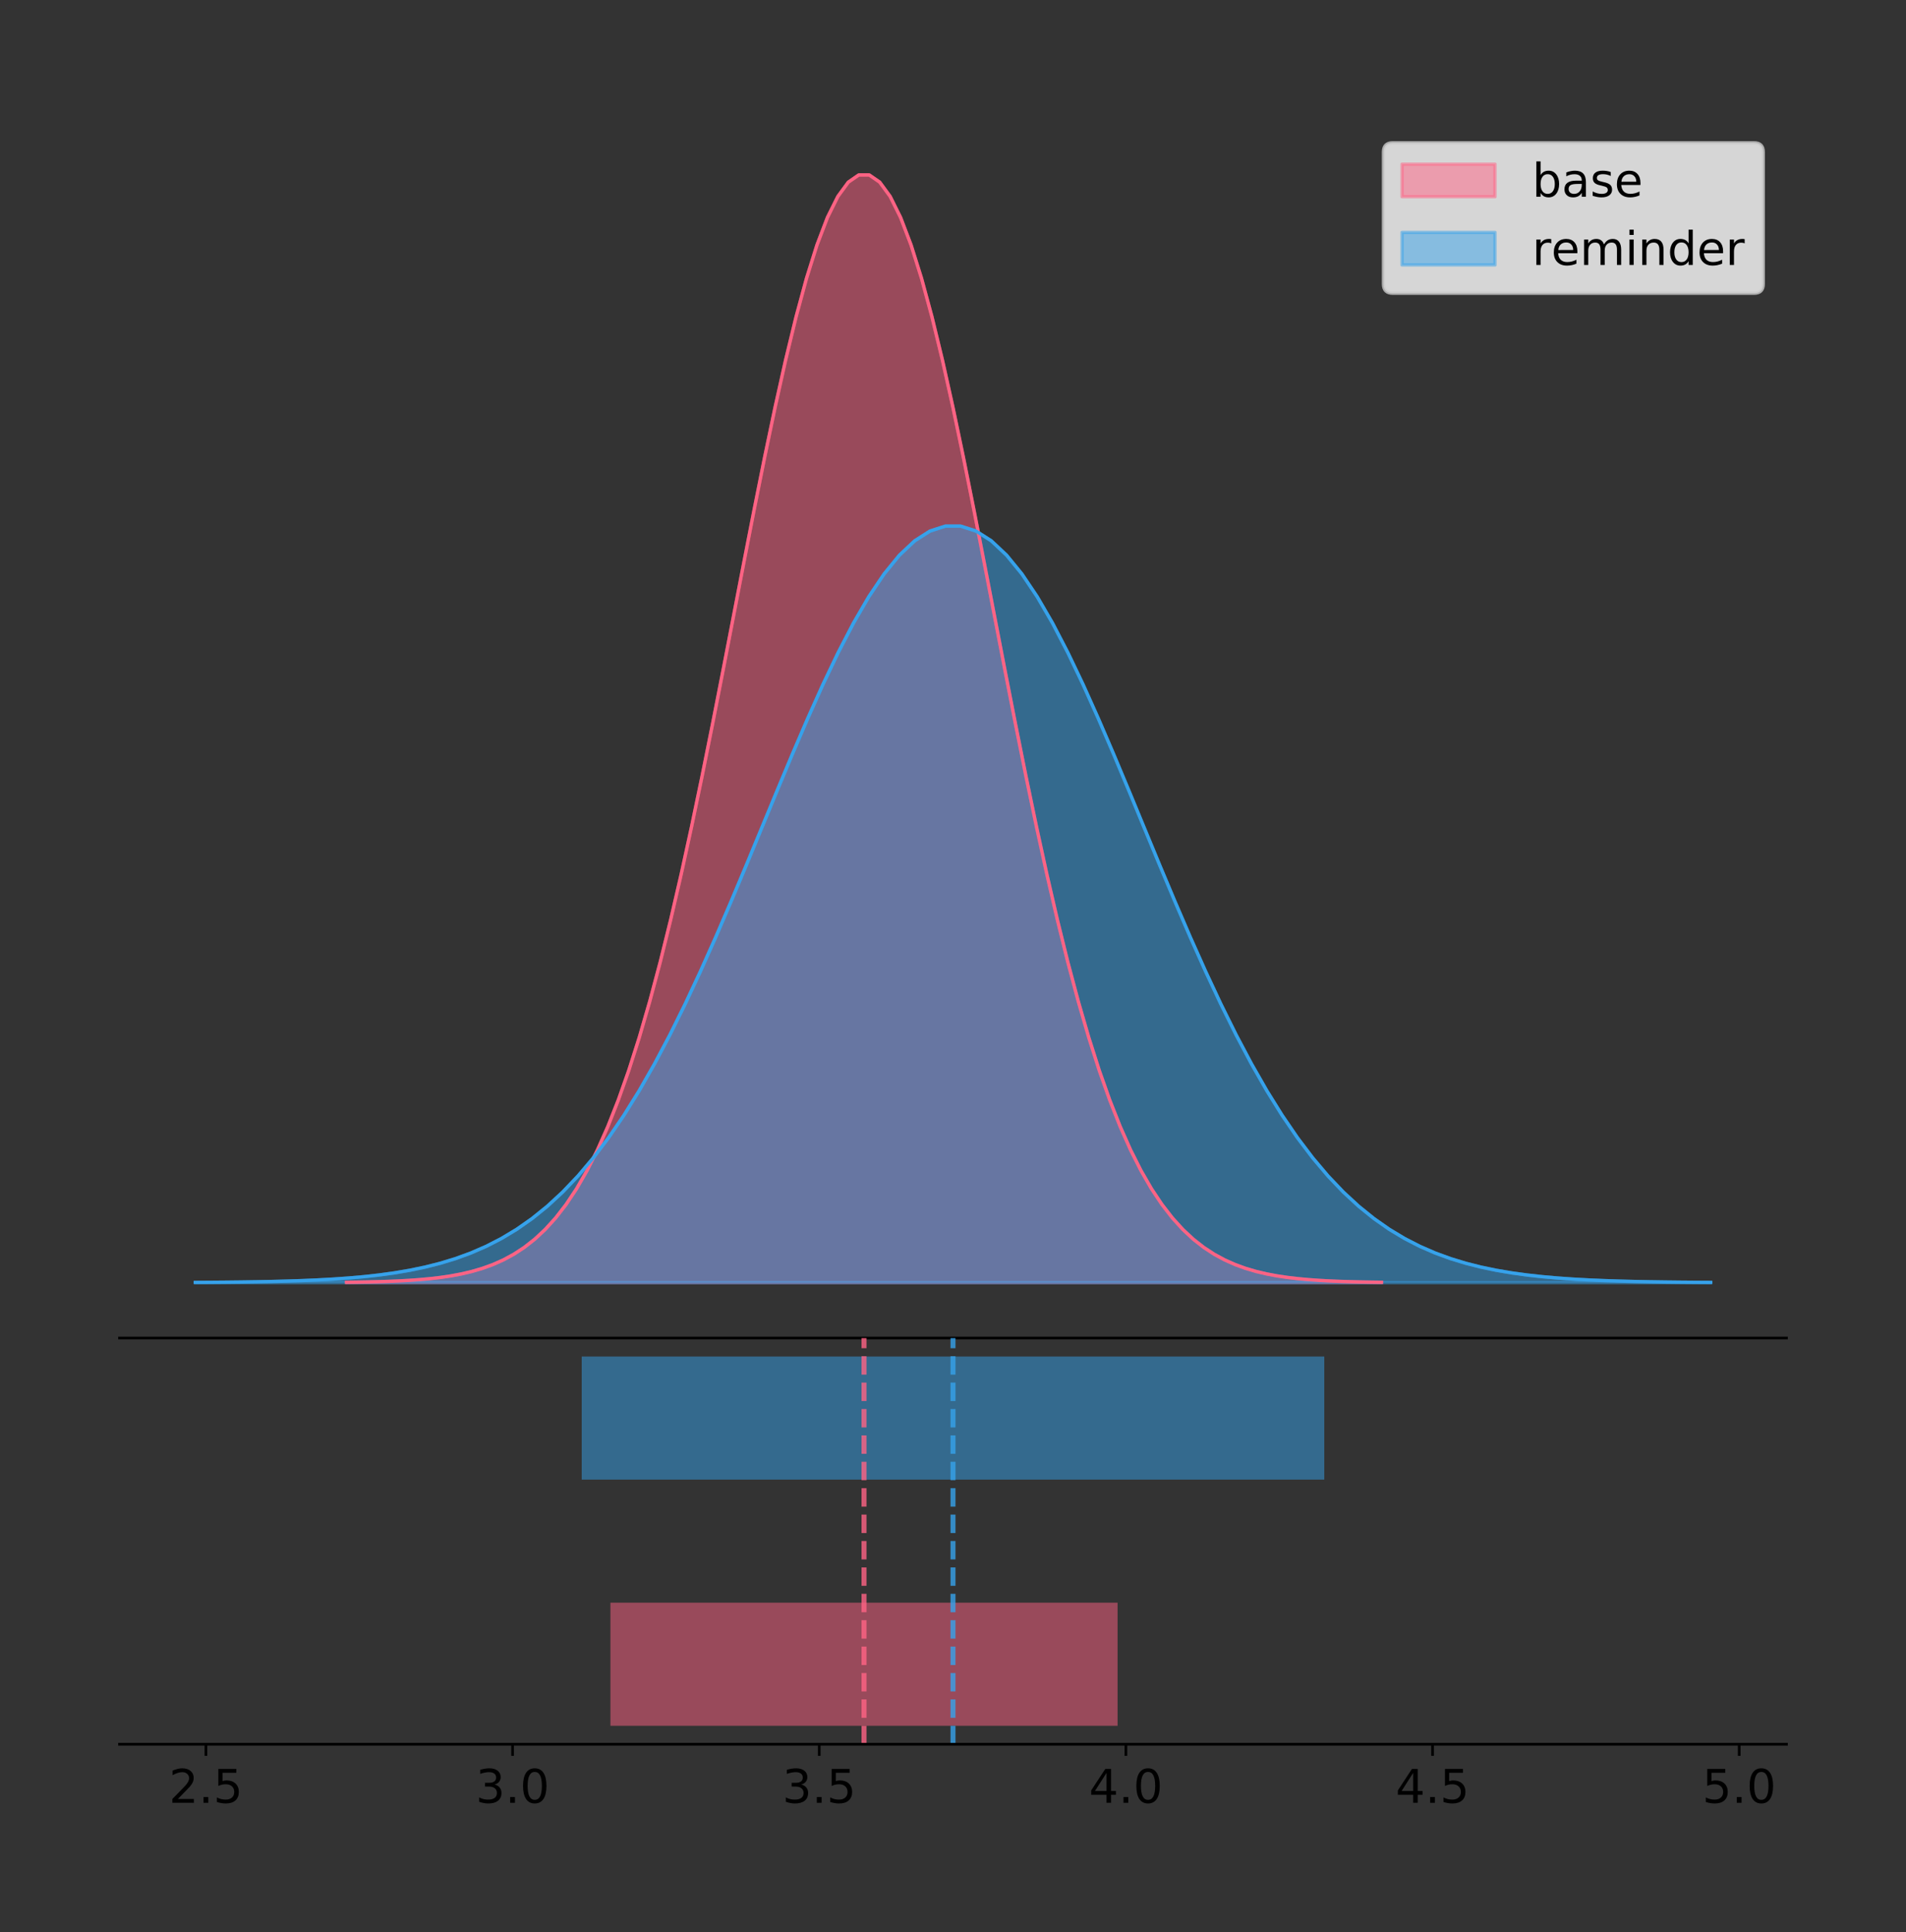 <?xml version="1.0" encoding="utf-8" standalone="no"?>
<!DOCTYPE svg PUBLIC "-//W3C//DTD SVG 1.1//EN"
  "http://www.w3.org/Graphics/SVG/1.1/DTD/svg11.dtd">
<!-- Created with matplotlib (https://matplotlib.org/) -->
<svg height="581.789pt" version="1.1" viewBox="0 0 574.2 581.789" width="574.2pt" xmlns="http://www.w3.org/2000/svg" xmlns:xlink="http://www.w3.org/1999/xlink">
 <rect x="0" y="0" width="574.2" height="581.789" fill="#333333" stroke="none"/>
 <defs>
  <style type="text/css">
*{stroke-linecap:butt;stroke-linejoin:round;}
  </style>
 </defs>
 <g id="figure_1">
  <g id="patch_1">
   <path d="M 0 581.789 
L 574.2 581.789 
L 574.2 0 
L 0 0 
z
" style="fill:none;"/>
  </g>
  <g id="axes_1">
   <g id="patch_2">
    <path d="M 36 402.93 
L 538.2 402.93 
L 538.2 36 
L 36 36 
z
" style="fill:none;"/>
   </g>
   <g id="PolyCollection_1">
    <defs>
     <path d="M 104.386 -195.538 
L 104.386 -195.65 
L 107.535 -195.692 
L 110.685 -195.749 
L 113.834 -195.825 
L 116.984 -195.925 
L 120.134 -196.058 
L 123.283 -196.23 
L 126.433 -196.455 
L 129.582 -196.744 
L 132.732 -197.115 
L 135.882 -197.585 
L 139.031 -198.179 
L 142.181 -198.923 
L 145.33 -199.848 
L 148.48 -200.99 
L 151.63 -202.39 
L 154.779 -204.093 
L 157.929 -206.151 
L 161.078 -208.617 
L 164.228 -211.552 
L 167.378 -215.017 
L 170.527 -219.078 
L 173.677 -223.801 
L 176.826 -229.25 
L 179.976 -235.488 
L 183.126 -242.572 
L 186.275 -250.552 
L 189.425 -259.468 
L 192.574 -269.344 
L 195.724 -280.192 
L 198.873 -292.002 
L 202.023 -304.744 
L 205.173 -318.365 
L 208.322 -332.786 
L 211.472 -347.901 
L 214.621 -363.58 
L 217.771 -379.667 
L 220.921 -395.98 
L 224.07 -412.318 
L 227.22 -428.462 
L 230.369 -444.18 
L 233.519 -459.23 
L 236.669 -473.372 
L 239.818 -486.366 
L 242.968 -497.987 
L 246.117 -508.025 
L 249.267 -516.294 
L 252.417 -522.64 
L 255.566 -526.94 
L 258.716 -529.111 
L 261.865 -529.111 
L 265.015 -526.94 
L 268.165 -522.64 
L 271.314 -516.294 
L 274.464 -508.025 
L 277.613 -497.987 
L 280.763 -486.366 
L 283.913 -473.372 
L 287.062 -459.23 
L 290.212 -444.18 
L 293.361 -428.462 
L 296.511 -412.318 
L 299.661 -395.98 
L 302.81 -379.667 
L 305.96 -363.58 
L 309.109 -347.901 
L 312.259 -332.786 
L 315.408 -318.365 
L 318.558 -304.744 
L 321.708 -292.002 
L 324.857 -280.192 
L 328.007 -269.344 
L 331.156 -259.468 
L 334.306 -250.552 
L 337.456 -242.572 
L 340.605 -235.488 
L 343.755 -229.25 
L 346.904 -223.801 
L 350.054 -219.078 
L 353.204 -215.017 
L 356.353 -211.552 
L 359.503 -208.617 
L 362.652 -206.151 
L 365.802 -204.093 
L 368.952 -202.39 
L 372.101 -200.99 
L 375.251 -199.848 
L 378.4 -198.923 
L 381.55 -198.179 
L 384.7 -197.585 
L 387.849 -197.115 
L 390.999 -196.744 
L 394.148 -196.455 
L 397.298 -196.23 
L 400.448 -196.058 
L 403.597 -195.925 
L 406.747 -195.825 
L 409.896 -195.749 
L 413.046 -195.692 
L 416.196 -195.65 
L 416.196 -195.538 
L 416.196 -195.538 
L 413.046 -195.538 
L 409.896 -195.538 
L 406.747 -195.538 
L 403.597 -195.538 
L 400.448 -195.538 
L 397.298 -195.538 
L 394.148 -195.538 
L 390.999 -195.538 
L 387.849 -195.538 
L 384.7 -195.538 
L 381.55 -195.538 
L 378.4 -195.538 
L 375.251 -195.538 
L 372.101 -195.538 
L 368.952 -195.538 
L 365.802 -195.538 
L 362.652 -195.538 
L 359.503 -195.538 
L 356.353 -195.538 
L 353.204 -195.538 
L 350.054 -195.538 
L 346.904 -195.538 
L 343.755 -195.538 
L 340.605 -195.538 
L 337.456 -195.538 
L 334.306 -195.538 
L 331.156 -195.538 
L 328.007 -195.538 
L 324.857 -195.538 
L 321.708 -195.538 
L 318.558 -195.538 
L 315.408 -195.538 
L 312.259 -195.538 
L 309.109 -195.538 
L 305.96 -195.538 
L 302.81 -195.538 
L 299.661 -195.538 
L 296.511 -195.538 
L 293.361 -195.538 
L 290.212 -195.538 
L 287.062 -195.538 
L 283.913 -195.538 
L 280.763 -195.538 
L 277.613 -195.538 
L 274.464 -195.538 
L 271.314 -195.538 
L 268.165 -195.538 
L 265.015 -195.538 
L 261.865 -195.538 
L 258.716 -195.538 
L 255.566 -195.538 
L 252.417 -195.538 
L 249.267 -195.538 
L 246.117 -195.538 
L 242.968 -195.538 
L 239.818 -195.538 
L 236.669 -195.538 
L 233.519 -195.538 
L 230.369 -195.538 
L 227.22 -195.538 
L 224.07 -195.538 
L 220.921 -195.538 
L 217.771 -195.538 
L 214.621 -195.538 
L 211.472 -195.538 
L 208.322 -195.538 
L 205.173 -195.538 
L 202.023 -195.538 
L 198.873 -195.538 
L 195.724 -195.538 
L 192.574 -195.538 
L 189.425 -195.538 
L 186.275 -195.538 
L 183.126 -195.538 
L 179.976 -195.538 
L 176.826 -195.538 
L 173.677 -195.538 
L 170.527 -195.538 
L 167.378 -195.538 
L 164.228 -195.538 
L 161.078 -195.538 
L 157.929 -195.538 
L 154.779 -195.538 
L 151.63 -195.538 
L 148.48 -195.538 
L 145.33 -195.538 
L 142.181 -195.538 
L 139.031 -195.538 
L 135.882 -195.538 
L 132.732 -195.538 
L 129.582 -195.538 
L 126.433 -195.538 
L 123.283 -195.538 
L 120.134 -195.538 
L 116.984 -195.538 
L 113.834 -195.538 
L 110.685 -195.538 
L 107.535 -195.538 
L 104.386 -195.538 
z
" id="m53aed1b564" style="stroke:#ff6384;stroke-opacity:0.5;"/>
    </defs>
    <g clip-path="url(#p383ea84305)">
     <use style="fill:#ff6384;fill-opacity:0.5;stroke:#ff6384;stroke-opacity:0.5;" x="0" xlink:href="#m53aed1b564" y="581.789"/>
    </g>
   </g>
   <g id="PolyCollection_2">
    <defs>
     <path d="M 58.827 -195.538 
L 58.827 -195.614 
L 63.439 -195.643 
L 68.05 -195.682 
L 72.662 -195.734 
L 77.274 -195.803 
L 81.885 -195.893 
L 86.497 -196.011 
L 91.108 -196.164 
L 95.72 -196.362 
L 100.331 -196.615 
L 104.943 -196.936 
L 109.555 -197.342 
L 114.166 -197.85 
L 118.778 -198.482 
L 123.389 -199.262 
L 128.001 -200.218 
L 132.612 -201.381 
L 137.224 -202.786 
L 141.836 -204.471 
L 146.447 -206.475 
L 151.059 -208.842 
L 155.67 -211.615 
L 160.282 -214.841 
L 164.893 -218.562 
L 169.505 -222.823 
L 174.117 -227.661 
L 178.728 -233.112 
L 183.34 -239.201 
L 187.951 -245.946 
L 192.563 -253.355 
L 197.174 -261.421 
L 201.786 -270.123 
L 206.398 -279.426 
L 211.009 -289.275 
L 215.621 -299.599 
L 220.232 -310.307 
L 224.844 -321.294 
L 229.455 -332.435 
L 234.067 -343.594 
L 238.679 -354.62 
L 243.29 -365.355 
L 247.902 -375.634 
L 252.513 -385.292 
L 257.125 -394.167 
L 261.736 -402.103 
L 266.348 -408.959 
L 270.96 -414.607 
L 275.571 -418.941 
L 280.183 -421.878 
L 284.794 -423.36 
L 289.406 -423.36 
L 294.017 -421.878 
L 298.629 -418.941 
L 303.24 -414.607 
L 307.852 -408.959 
L 312.464 -402.103 
L 317.075 -394.167 
L 321.687 -385.292 
L 326.298 -375.634 
L 330.91 -365.355 
L 335.521 -354.62 
L 340.133 -343.594 
L 344.745 -332.435 
L 349.356 -321.294 
L 353.968 -310.307 
L 358.579 -299.599 
L 363.191 -289.275 
L 367.802 -279.426 
L 372.414 -270.123 
L 377.026 -261.421 
L 381.637 -253.355 
L 386.249 -245.946 
L 390.86 -239.201 
L 395.472 -233.112 
L 400.083 -227.661 
L 404.695 -222.823 
L 409.307 -218.562 
L 413.918 -214.841 
L 418.53 -211.615 
L 423.141 -208.842 
L 427.753 -206.475 
L 432.364 -204.471 
L 436.976 -202.786 
L 441.588 -201.381 
L 446.199 -200.218 
L 450.811 -199.262 
L 455.422 -198.482 
L 460.034 -197.85 
L 464.645 -197.342 
L 469.257 -196.936 
L 473.869 -196.615 
L 478.48 -196.362 
L 483.092 -196.164 
L 487.703 -196.011 
L 492.315 -195.893 
L 496.926 -195.803 
L 501.538 -195.734 
L 506.15 -195.682 
L 510.761 -195.643 
L 515.373 -195.614 
L 515.373 -195.538 
L 515.373 -195.538 
L 510.761 -195.538 
L 506.15 -195.538 
L 501.538 -195.538 
L 496.926 -195.538 
L 492.315 -195.538 
L 487.703 -195.538 
L 483.092 -195.538 
L 478.48 -195.538 
L 473.869 -195.538 
L 469.257 -195.538 
L 464.645 -195.538 
L 460.034 -195.538 
L 455.422 -195.538 
L 450.811 -195.538 
L 446.199 -195.538 
L 441.588 -195.538 
L 436.976 -195.538 
L 432.364 -195.538 
L 427.753 -195.538 
L 423.141 -195.538 
L 418.53 -195.538 
L 413.918 -195.538 
L 409.307 -195.538 
L 404.695 -195.538 
L 400.083 -195.538 
L 395.472 -195.538 
L 390.86 -195.538 
L 386.249 -195.538 
L 381.637 -195.538 
L 377.026 -195.538 
L 372.414 -195.538 
L 367.802 -195.538 
L 363.191 -195.538 
L 358.579 -195.538 
L 353.968 -195.538 
L 349.356 -195.538 
L 344.745 -195.538 
L 340.133 -195.538 
L 335.521 -195.538 
L 330.91 -195.538 
L 326.298 -195.538 
L 321.687 -195.538 
L 317.075 -195.538 
L 312.464 -195.538 
L 307.852 -195.538 
L 303.24 -195.538 
L 298.629 -195.538 
L 294.017 -195.538 
L 289.406 -195.538 
L 284.794 -195.538 
L 280.183 -195.538 
L 275.571 -195.538 
L 270.96 -195.538 
L 266.348 -195.538 
L 261.736 -195.538 
L 257.125 -195.538 
L 252.513 -195.538 
L 247.902 -195.538 
L 243.29 -195.538 
L 238.679 -195.538 
L 234.067 -195.538 
L 229.455 -195.538 
L 224.844 -195.538 
L 220.232 -195.538 
L 215.621 -195.538 
L 211.009 -195.538 
L 206.398 -195.538 
L 201.786 -195.538 
L 197.174 -195.538 
L 192.563 -195.538 
L 187.951 -195.538 
L 183.34 -195.538 
L 178.728 -195.538 
L 174.117 -195.538 
L 169.505 -195.538 
L 164.893 -195.538 
L 160.282 -195.538 
L 155.67 -195.538 
L 151.059 -195.538 
L 146.447 -195.538 
L 141.836 -195.538 
L 137.224 -195.538 
L 132.612 -195.538 
L 128.001 -195.538 
L 123.389 -195.538 
L 118.778 -195.538 
L 114.166 -195.538 
L 109.555 -195.538 
L 104.943 -195.538 
L 100.331 -195.538 
L 95.72 -195.538 
L 91.108 -195.538 
L 86.497 -195.538 
L 81.885 -195.538 
L 77.274 -195.538 
L 72.662 -195.538 
L 68.05 -195.538 
L 63.439 -195.538 
L 58.827 -195.538 
z
" id="md3f87bf6c3" style="stroke:#36a2eb;stroke-opacity:0.5;"/>
    </defs>
    <g clip-path="url(#p383ea84305)">
     <use style="fill:#36a2eb;fill-opacity:0.5;stroke:#36a2eb;stroke-opacity:0.5;" x="0" xlink:href="#md3f87bf6c3" y="581.789"/>
    </g>
   </g>
   <g id="line2d_1">
    <path clip-path="url(#p383ea84305)" d="M 104.386 386.139 
L 107.535 386.097 
L 110.685 386.04 
L 113.834 385.965 
L 116.984 385.864 
L 120.134 385.732 
L 123.283 385.559 
L 126.433 385.334 
L 129.582 385.045 
L 132.732 384.675 
L 135.882 384.204 
L 139.031 383.61 
L 142.181 382.867 
L 145.33 381.941 
L 148.48 380.799 
L 151.63 379.399 
L 154.779 377.696 
L 157.929 375.639 
L 161.078 373.172 
L 164.228 370.238 
L 167.378 366.772 
L 170.527 362.711 
L 173.677 357.989 
L 176.826 352.539 
L 179.976 346.301 
L 183.126 339.217 
L 186.275 331.237 
L 189.425 322.322 
L 192.574 312.445 
L 195.724 301.597 
L 198.873 289.787 
L 202.023 277.045 
L 205.173 263.424 
L 208.322 249.004 
L 211.472 233.888 
L 214.621 218.209 
L 217.771 202.123 
L 220.921 185.809 
L 224.07 169.471 
L 227.22 153.327 
L 230.369 137.61 
L 233.519 122.559 
L 236.669 108.418 
L 239.818 95.423 
L 242.968 83.803 
L 246.117 73.765 
L 249.267 65.495 
L 252.417 59.15 
L 255.566 54.85 
L 258.716 52.679 
L 261.865 52.679 
L 265.015 54.85 
L 268.165 59.15 
L 271.314 65.495 
L 274.464 73.765 
L 277.613 83.803 
L 280.763 95.423 
L 283.913 108.418 
L 287.062 122.559 
L 290.212 137.61 
L 293.361 153.327 
L 296.511 169.471 
L 299.661 185.809 
L 302.81 202.123 
L 305.96 218.209 
L 309.109 233.888 
L 312.259 249.004 
L 315.408 263.424 
L 318.558 277.045 
L 321.708 289.787 
L 324.857 301.597 
L 328.007 312.445 
L 331.156 322.322 
L 334.306 331.237 
L 337.456 339.217 
L 340.605 346.301 
L 343.755 352.539 
L 346.904 357.989 
L 350.054 362.711 
L 353.204 366.772 
L 356.353 370.238 
L 359.503 373.172 
L 362.652 375.639 
L 365.802 377.696 
L 368.952 379.399 
L 372.101 380.799 
L 375.251 381.941 
L 378.4 382.867 
L 381.55 383.61 
L 384.7 384.204 
L 387.849 384.675 
L 390.999 385.045 
L 394.148 385.334 
L 397.298 385.559 
L 400.448 385.732 
L 403.597 385.864 
L 406.747 385.965 
L 409.896 386.04 
L 413.046 386.097 
L 416.196 386.139 
" style="fill:none;stroke:#ff6384;stroke-linecap:square;"/>
   </g>
   <g id="line2d_2">
    <path clip-path="url(#p383ea84305)" d="M 58.827 386.175 
L 63.439 386.146 
L 68.05 386.107 
L 72.662 386.055 
L 77.274 385.987 
L 81.885 385.897 
L 86.497 385.778 
L 91.108 385.625 
L 95.72 385.427 
L 100.331 385.175 
L 104.943 384.853 
L 109.555 384.448 
L 114.166 383.94 
L 118.778 383.308 
L 123.389 382.528 
L 128.001 381.572 
L 132.612 380.408 
L 137.224 379.003 
L 141.836 377.319 
L 146.447 375.314 
L 151.059 372.948 
L 155.67 370.174 
L 160.282 366.949 
L 164.893 363.227 
L 169.505 358.966 
L 174.117 354.128 
L 178.728 348.678 
L 183.34 342.589 
L 187.951 335.843 
L 192.563 328.435 
L 197.174 320.369 
L 201.786 311.666 
L 206.398 302.363 
L 211.009 292.514 
L 215.621 282.191 
L 220.232 271.482 
L 224.844 260.496 
L 229.455 249.354 
L 234.067 238.195 
L 238.679 227.169 
L 243.29 216.435 
L 247.902 206.156 
L 252.513 196.498 
L 257.125 187.623 
L 261.736 179.686 
L 266.348 172.83 
L 270.96 167.182 
L 275.571 162.849 
L 280.183 159.912 
L 284.794 158.429 
L 289.406 158.429 
L 294.017 159.912 
L 298.629 162.849 
L 303.24 167.182 
L 307.852 172.83 
L 312.464 179.686 
L 317.075 187.623 
L 321.687 196.498 
L 326.298 206.156 
L 330.91 216.435 
L 335.521 227.169 
L 340.133 238.195 
L 344.745 249.354 
L 349.356 260.496 
L 353.968 271.482 
L 358.579 282.191 
L 363.191 292.514 
L 367.802 302.363 
L 372.414 311.666 
L 377.026 320.369 
L 381.637 328.435 
L 386.249 335.843 
L 390.86 342.589 
L 395.472 348.678 
L 400.083 354.128 
L 404.695 358.966 
L 409.307 363.227 
L 413.918 366.949 
L 418.53 370.174 
L 423.141 372.948 
L 427.753 375.314 
L 432.364 377.319 
L 436.976 379.003 
L 441.588 380.408 
L 446.199 381.572 
L 450.811 382.528 
L 455.422 383.308 
L 460.034 383.94 
L 464.645 384.448 
L 469.257 384.853 
L 473.869 385.175 
L 478.48 385.427 
L 483.092 385.625 
L 487.703 385.778 
L 492.315 385.897 
L 496.926 385.987 
L 501.538 386.055 
L 506.15 386.107 
L 510.761 386.146 
L 515.373 386.175 
" style="fill:none;stroke:#36a2eb;stroke-linecap:square;"/>
   </g>
   <g id="patch_3">
    <path d="M 36 402.93 
L 538.2 402.93 
" style="fill:none;stroke:#000000;stroke-linecap:square;stroke-linejoin:miter;stroke-width:0.8;"/>
   </g>
   <g id="legend_1">
    <g id="patch_4">
     <path d="M 419.578 88.299 
L 528.4 88.299 
Q 531.2 88.299 531.2 85.499 
L 531.2 45.8 
Q 531.2 43 528.4 43 
L 419.578 43 
Q 416.778 43 416.778 45.8 
L 416.778 85.499 
Q 416.778 88.299 419.578 88.299 
z
" style="fill:#ffffff;opacity:0.8;stroke:#cccccc;stroke-linejoin:miter;"/>
    </g>
    <g id="patch_5">
     <path d="M 422.378 59.238 
L 450.378 59.238 
L 450.378 49.438 
L 422.378 49.438 
z
" style="fill:#ff6384;opacity:0.5;stroke:#ff6384;stroke-linejoin:miter;"/>
    </g>
    <g id="text_1">
     <!-- base -->
     <defs>
      <path d="M 48.688 27.297 
Q 48.688 37.203 44.609 42.844 
Q 40.531 48.484 33.406 48.484 
Q 26.266 48.484 22.188 42.844 
Q 18.109 37.203 18.109 27.297 
Q 18.109 17.391 22.188 11.75 
Q 26.266 6.109 33.406 6.109 
Q 40.531 6.109 44.609 11.75 
Q 48.688 17.391 48.688 27.297 
z
M 18.109 46.391 
Q 20.953 51.266 25.266 53.625 
Q 29.594 56 35.594 56 
Q 45.562 56 51.781 48.094 
Q 58.016 40.188 58.016 27.297 
Q 58.016 14.406 51.781 6.484 
Q 45.562 -1.422 35.594 -1.422 
Q 29.594 -1.422 25.266 0.953 
Q 20.953 3.328 18.109 8.203 
L 18.109 0 
L 9.078 0 
L 9.078 75.984 
L 18.109 75.984 
z
" id="DejaVuSans-98"/>
      <path d="M 34.281 27.484 
Q 23.391 27.484 19.188 25 
Q 14.984 22.516 14.984 16.5 
Q 14.984 11.719 18.141 8.906 
Q 21.297 6.109 26.703 6.109 
Q 34.188 6.109 38.703 11.406 
Q 43.219 16.703 43.219 25.484 
L 43.219 27.484 
z
M 52.203 31.203 
L 52.203 0 
L 43.219 0 
L 43.219 8.297 
Q 40.141 3.328 35.547 0.953 
Q 30.953 -1.422 24.312 -1.422 
Q 15.922 -1.422 10.953 3.297 
Q 6 8.016 6 15.922 
Q 6 25.141 12.172 29.828 
Q 18.359 34.516 30.609 34.516 
L 43.219 34.516 
L 43.219 35.406 
Q 43.219 41.609 39.141 45 
Q 35.062 48.391 27.688 48.391 
Q 23 48.391 18.547 47.266 
Q 14.109 46.141 10.016 43.891 
L 10.016 52.203 
Q 14.938 54.109 19.578 55.047 
Q 24.219 56 28.609 56 
Q 40.484 56 46.344 49.844 
Q 52.203 43.703 52.203 31.203 
z
" id="DejaVuSans-97"/>
      <path d="M 44.281 53.078 
L 44.281 44.578 
Q 40.484 46.531 36.375 47.5 
Q 32.281 48.484 27.875 48.484 
Q 21.188 48.484 17.844 46.438 
Q 14.5 44.391 14.5 40.281 
Q 14.5 37.156 16.891 35.375 
Q 19.281 33.594 26.516 31.984 
L 29.594 31.297 
Q 39.156 29.25 43.188 25.516 
Q 47.219 21.781 47.219 15.094 
Q 47.219 7.469 41.188 3.016 
Q 35.156 -1.422 24.609 -1.422 
Q 20.219 -1.422 15.453 -0.562 
Q 10.688 0.297 5.422 2 
L 5.422 11.281 
Q 10.406 8.688 15.234 7.391 
Q 20.062 6.109 24.812 6.109 
Q 31.156 6.109 34.562 8.281 
Q 37.984 10.453 37.984 14.406 
Q 37.984 18.062 35.516 20.016 
Q 33.062 21.969 24.703 23.781 
L 21.578 24.516 
Q 13.234 26.266 9.516 29.906 
Q 5.812 33.547 5.812 39.891 
Q 5.812 47.609 11.281 51.797 
Q 16.75 56 26.812 56 
Q 31.781 56 36.172 55.266 
Q 40.578 54.547 44.281 53.078 
z
" id="DejaVuSans-115"/>
      <path d="M 56.203 29.594 
L 56.203 25.203 
L 14.891 25.203 
Q 15.484 15.922 20.484 11.062 
Q 25.484 6.203 34.422 6.203 
Q 39.594 6.203 44.453 7.469 
Q 49.312 8.734 54.109 11.281 
L 54.109 2.781 
Q 49.266 0.734 44.188 -0.344 
Q 39.109 -1.422 33.891 -1.422 
Q 20.797 -1.422 13.156 6.188 
Q 5.516 13.812 5.516 26.812 
Q 5.516 40.234 12.766 48.109 
Q 20.016 56 32.328 56 
Q 43.359 56 49.781 48.891 
Q 56.203 41.797 56.203 29.594 
z
M 47.219 32.234 
Q 47.125 39.594 43.094 43.984 
Q 39.062 48.391 32.422 48.391 
Q 24.906 48.391 20.391 44.141 
Q 15.875 39.891 15.188 32.172 
z
" id="DejaVuSans-101"/>
     </defs>
     <g transform="translate(461.578 59.238)scale(0.14 -0.14)">
      <use xlink:href="#DejaVuSans-98"/>
      <use x="63.477" xlink:href="#DejaVuSans-97"/>
      <use x="124.756" xlink:href="#DejaVuSans-115"/>
      <use x="176.855" xlink:href="#DejaVuSans-101"/>
     </g>
    </g>
    <g id="patch_6">
     <path d="M 422.378 79.787 
L 450.378 79.787 
L 450.378 69.987 
L 422.378 69.987 
z
" style="fill:#36a2eb;opacity:0.5;stroke:#36a2eb;stroke-linejoin:miter;"/>
    </g>
    <g id="text_2">
     <!-- reminder -->
     <defs>
      <path d="M 41.109 46.297 
Q 39.594 47.172 37.812 47.578 
Q 36.031 48 33.891 48 
Q 26.266 48 22.188 43.047 
Q 18.109 38.094 18.109 28.812 
L 18.109 0 
L 9.078 0 
L 9.078 54.688 
L 18.109 54.688 
L 18.109 46.188 
Q 20.953 51.172 25.484 53.578 
Q 30.031 56 36.531 56 
Q 37.453 56 38.578 55.875 
Q 39.703 55.766 41.062 55.516 
z
" id="DejaVuSans-114"/>
      <path d="M 52 44.188 
Q 55.375 50.25 60.062 53.125 
Q 64.75 56 71.094 56 
Q 79.641 56 84.281 50.016 
Q 88.922 44.047 88.922 33.016 
L 88.922 0 
L 79.891 0 
L 79.891 32.719 
Q 79.891 40.578 77.094 44.375 
Q 74.312 48.188 68.609 48.188 
Q 61.625 48.188 57.562 43.547 
Q 53.516 38.922 53.516 30.906 
L 53.516 0 
L 44.484 0 
L 44.484 32.719 
Q 44.484 40.625 41.703 44.406 
Q 38.922 48.188 33.109 48.188 
Q 26.219 48.188 22.156 43.531 
Q 18.109 38.875 18.109 30.906 
L 18.109 0 
L 9.078 0 
L 9.078 54.688 
L 18.109 54.688 
L 18.109 46.188 
Q 21.188 51.219 25.484 53.609 
Q 29.781 56 35.688 56 
Q 41.656 56 45.828 52.969 
Q 50 49.953 52 44.188 
z
" id="DejaVuSans-109"/>
      <path d="M 9.422 54.688 
L 18.406 54.688 
L 18.406 0 
L 9.422 0 
z
M 9.422 75.984 
L 18.406 75.984 
L 18.406 64.594 
L 9.422 64.594 
z
" id="DejaVuSans-105"/>
      <path d="M 54.891 33.016 
L 54.891 0 
L 45.906 0 
L 45.906 32.719 
Q 45.906 40.484 42.875 44.328 
Q 39.844 48.188 33.797 48.188 
Q 26.516 48.188 22.312 43.547 
Q 18.109 38.922 18.109 30.906 
L 18.109 0 
L 9.078 0 
L 9.078 54.688 
L 18.109 54.688 
L 18.109 46.188 
Q 21.344 51.125 25.703 53.562 
Q 30.078 56 35.797 56 
Q 45.219 56 50.047 50.172 
Q 54.891 44.344 54.891 33.016 
z
" id="DejaVuSans-110"/>
      <path d="M 45.406 46.391 
L 45.406 75.984 
L 54.391 75.984 
L 54.391 0 
L 45.406 0 
L 45.406 8.203 
Q 42.578 3.328 38.25 0.953 
Q 33.938 -1.422 27.875 -1.422 
Q 17.969 -1.422 11.734 6.484 
Q 5.516 14.406 5.516 27.297 
Q 5.516 40.188 11.734 48.094 
Q 17.969 56 27.875 56 
Q 33.938 56 38.25 53.625 
Q 42.578 51.266 45.406 46.391 
z
M 14.797 27.297 
Q 14.797 17.391 18.875 11.75 
Q 22.953 6.109 30.078 6.109 
Q 37.203 6.109 41.297 11.75 
Q 45.406 17.391 45.406 27.297 
Q 45.406 37.203 41.297 42.844 
Q 37.203 48.484 30.078 48.484 
Q 22.953 48.484 18.875 42.844 
Q 14.797 37.203 14.797 27.297 
z
" id="DejaVuSans-100"/>
     </defs>
     <g transform="translate(461.578 79.787)scale(0.14 -0.14)">
      <use xlink:href="#DejaVuSans-114"/>
      <use x="41.082" xlink:href="#DejaVuSans-101"/>
      <use x="102.605" xlink:href="#DejaVuSans-109"/>
      <use x="200.018" xlink:href="#DejaVuSans-105"/>
      <use x="227.801" xlink:href="#DejaVuSans-110"/>
      <use x="291.18" xlink:href="#DejaVuSans-100"/>
      <use x="354.656" xlink:href="#DejaVuSans-101"/>
      <use x="416.18" xlink:href="#DejaVuSans-114"/>
     </g>
    </g>
   </g>
  </g>
  <g id="axes_2">
   <g id="patch_7">
    <path d="M 36 525.24 
L 538.2 525.24 
L 538.2 402.93 
L 36 402.93 
z
" style="fill:none;"/>
   </g>
   <g id="patch_8">
    <path clip-path="url(#p787cd97a72)" d="M 183.897 519.68 
L 336.684 519.68 
L 336.684 482.617 
L 183.897 482.617 
z
" style="fill:#ff6384;opacity:0.5;"/>
   </g>
   <g id="patch_9">
    <path clip-path="url(#p787cd97a72)" d="M 175.246 445.553 
L 398.954 445.553 
L 398.954 408.49 
L 175.246 408.49 
z
" style="fill:#36a2eb;opacity:0.5;"/>
   </g>
   <g id="matplotlib.axis_1">
    <g id="xtick_1">
     <g id="line2d_3">
      <defs>
       <path d="M 0 0 
L 0 3.5 
" id="m15b4cd5bf9" style="stroke:#000000;stroke-width:0.8;"/>
      </defs>
      <g>
       <use style="stroke:#000000;stroke-width:0.8;" x="62.038" xlink:href="#m15b4cd5bf9" y="525.24"/>
      </g>
     </g>
     <g id="text_3">
      <!-- 2.5 -->
      <defs>
       <path d="M 19.188 8.297 
L 53.609 8.297 
L 53.609 0 
L 7.328 0 
L 7.328 8.297 
Q 12.938 14.109 22.625 23.891 
Q 32.328 33.688 34.812 36.531 
Q 39.547 41.844 41.422 45.531 
Q 43.312 49.219 43.312 52.781 
Q 43.312 58.594 39.234 62.25 
Q 35.156 65.922 28.609 65.922 
Q 23.969 65.922 18.812 64.312 
Q 13.672 62.703 7.812 59.422 
L 7.812 69.391 
Q 13.766 71.781 18.938 73 
Q 24.125 74.219 28.422 74.219 
Q 39.75 74.219 46.484 68.547 
Q 53.219 62.891 53.219 53.422 
Q 53.219 48.922 51.531 44.891 
Q 49.859 40.875 45.406 35.406 
Q 44.188 33.984 37.641 27.219 
Q 31.109 20.453 19.188 8.297 
z
" id="DejaVuSans-50"/>
       <path d="M 10.688 12.406 
L 21 12.406 
L 21 0 
L 10.688 0 
z
" id="DejaVuSans-46"/>
       <path d="M 10.797 72.906 
L 49.516 72.906 
L 49.516 64.594 
L 19.828 64.594 
L 19.828 46.734 
Q 21.969 47.469 24.109 47.828 
Q 26.266 48.188 28.422 48.188 
Q 40.625 48.188 47.75 41.5 
Q 54.891 34.812 54.891 23.391 
Q 54.891 11.625 47.562 5.094 
Q 40.234 -1.422 26.906 -1.422 
Q 22.312 -1.422 17.547 -0.641 
Q 12.797 0.141 7.719 1.703 
L 7.719 11.625 
Q 12.109 9.234 16.797 8.062 
Q 21.484 6.891 26.703 6.891 
Q 35.156 6.891 40.078 11.328 
Q 45.016 15.766 45.016 23.391 
Q 45.016 31 40.078 35.438 
Q 35.156 39.891 26.703 39.891 
Q 22.75 39.891 18.812 39.016 
Q 14.891 38.141 10.797 36.281 
z
" id="DejaVuSans-53"/>
      </defs>
      <g transform="translate(50.905 542.878)scale(0.14 -0.14)">
       <use xlink:href="#DejaVuSans-50"/>
       <use x="63.623" xlink:href="#DejaVuSans-46"/>
       <use x="95.41" xlink:href="#DejaVuSans-53"/>
      </g>
     </g>
    </g>
    <g id="xtick_2">
     <g id="line2d_4">
      <g>
       <use style="stroke:#000000;stroke-width:0.8;" x="154.42" xlink:href="#m15b4cd5bf9" y="525.24"/>
      </g>
     </g>
     <g id="text_4">
      <!-- 3.0 -->
      <defs>
       <path d="M 40.578 39.312 
Q 47.656 37.797 51.625 33 
Q 55.609 28.219 55.609 21.188 
Q 55.609 10.406 48.188 4.484 
Q 40.766 -1.422 27.094 -1.422 
Q 22.516 -1.422 17.656 -0.516 
Q 12.797 0.391 7.625 2.203 
L 7.625 11.719 
Q 11.719 9.328 16.594 8.109 
Q 21.484 6.891 26.812 6.891 
Q 36.078 6.891 40.938 10.547 
Q 45.797 14.203 45.797 21.188 
Q 45.797 27.641 41.281 31.266 
Q 36.766 34.906 28.719 34.906 
L 20.219 34.906 
L 20.219 43.016 
L 29.109 43.016 
Q 36.375 43.016 40.234 45.922 
Q 44.094 48.828 44.094 54.297 
Q 44.094 59.906 40.109 62.906 
Q 36.141 65.922 28.719 65.922 
Q 24.656 65.922 20.016 65.031 
Q 15.375 64.156 9.812 62.312 
L 9.812 71.094 
Q 15.438 72.656 20.344 73.438 
Q 25.25 74.219 29.594 74.219 
Q 40.828 74.219 47.359 69.109 
Q 53.906 64.016 53.906 55.328 
Q 53.906 49.266 50.438 45.094 
Q 46.969 40.922 40.578 39.312 
z
" id="DejaVuSans-51"/>
       <path d="M 31.781 66.406 
Q 24.172 66.406 20.328 58.906 
Q 16.5 51.422 16.5 36.375 
Q 16.5 21.391 20.328 13.891 
Q 24.172 6.391 31.781 6.391 
Q 39.453 6.391 43.281 13.891 
Q 47.125 21.391 47.125 36.375 
Q 47.125 51.422 43.281 58.906 
Q 39.453 66.406 31.781 66.406 
z
M 31.781 74.219 
Q 44.047 74.219 50.516 64.516 
Q 56.984 54.828 56.984 36.375 
Q 56.984 17.969 50.516 8.266 
Q 44.047 -1.422 31.781 -1.422 
Q 19.531 -1.422 13.062 8.266 
Q 6.594 17.969 6.594 36.375 
Q 6.594 54.828 13.062 64.516 
Q 19.531 74.219 31.781 74.219 
z
" id="DejaVuSans-48"/>
      </defs>
      <g transform="translate(143.288 542.878)scale(0.14 -0.14)">
       <use xlink:href="#DejaVuSans-51"/>
       <use x="63.623" xlink:href="#DejaVuSans-46"/>
       <use x="95.41" xlink:href="#DejaVuSans-48"/>
      </g>
     </g>
    </g>
    <g id="xtick_3">
     <g id="line2d_5">
      <g>
       <use style="stroke:#000000;stroke-width:0.8;" x="246.803" xlink:href="#m15b4cd5bf9" y="525.24"/>
      </g>
     </g>
     <g id="text_5">
      <!-- 3.5 -->
      <g transform="translate(235.671 542.878)scale(0.14 -0.14)">
       <use xlink:href="#DejaVuSans-51"/>
       <use x="63.623" xlink:href="#DejaVuSans-46"/>
       <use x="95.41" xlink:href="#DejaVuSans-53"/>
      </g>
     </g>
    </g>
    <g id="xtick_4">
     <g id="line2d_6">
      <g>
       <use style="stroke:#000000;stroke-width:0.8;" x="339.185" xlink:href="#m15b4cd5bf9" y="525.24"/>
      </g>
     </g>
     <g id="text_6">
      <!-- 4.0 -->
      <defs>
       <path d="M 37.797 64.312 
L 12.891 25.391 
L 37.797 25.391 
z
M 35.203 72.906 
L 47.609 72.906 
L 47.609 25.391 
L 58.016 25.391 
L 58.016 17.188 
L 47.609 17.188 
L 47.609 0 
L 37.797 0 
L 37.797 17.188 
L 4.891 17.188 
L 4.891 26.703 
z
" id="DejaVuSans-52"/>
      </defs>
      <g transform="translate(328.053 542.878)scale(0.14 -0.14)">
       <use xlink:href="#DejaVuSans-52"/>
       <use x="63.623" xlink:href="#DejaVuSans-46"/>
       <use x="95.41" xlink:href="#DejaVuSans-48"/>
      </g>
     </g>
    </g>
    <g id="xtick_5">
     <g id="line2d_7">
      <g>
       <use style="stroke:#000000;stroke-width:0.8;" x="431.568" xlink:href="#m15b4cd5bf9" y="525.24"/>
      </g>
     </g>
     <g id="text_7">
      <!-- 4.5 -->
      <g transform="translate(420.436 542.878)scale(0.14 -0.14)">
       <use xlink:href="#DejaVuSans-52"/>
       <use x="63.623" xlink:href="#DejaVuSans-46"/>
       <use x="95.41" xlink:href="#DejaVuSans-53"/>
      </g>
     </g>
    </g>
    <g id="xtick_6">
     <g id="line2d_8">
      <g>
       <use style="stroke:#000000;stroke-width:0.8;" x="523.95" xlink:href="#m15b4cd5bf9" y="525.24"/>
      </g>
     </g>
     <g id="text_8">
      <!-- 5.0 -->
      <g transform="translate(512.818 542.878)scale(0.14 -0.14)">
       <use xlink:href="#DejaVuSans-53"/>
       <use x="63.623" xlink:href="#DejaVuSans-46"/>
       <use x="95.41" xlink:href="#DejaVuSans-48"/>
      </g>
     </g>
    </g>
   </g>
   <g id="line2d_9">
    <path clip-path="url(#p787cd97a72)" d="M 260.291 525.24 
L 260.291 402.93 
" style="fill:none;stroke:#ff6384;stroke-dasharray:5.55,2.4;stroke-dashoffset:0;stroke-opacity:0.8;stroke-width:1.5;"/>
   </g>
   <g id="line2d_10">
    <path clip-path="url(#p787cd97a72)" d="M 287.1 525.24 
L 287.1 402.93 
" style="fill:none;stroke:#36a2eb;stroke-dasharray:5.55,2.4;stroke-dashoffset:0;stroke-opacity:0.8;stroke-width:1.5;"/>
   </g>
   <g id="patch_10">
    <path d="M 36 525.24 
L 538.2 525.24 
" style="fill:none;stroke:#000000;stroke-linecap:square;stroke-linejoin:miter;stroke-width:0.8;"/>
   </g>
  </g>
 </g>
 <defs>
  <clipPath id="p383ea84305">
   <rect height="366.93" width="502.2" x="36" y="36"/>
  </clipPath>
  <clipPath id="p787cd97a72">
   <rect height="122.31" width="502.2" x="36" y="402.93"/>
  </clipPath>
 </defs>
</svg>
